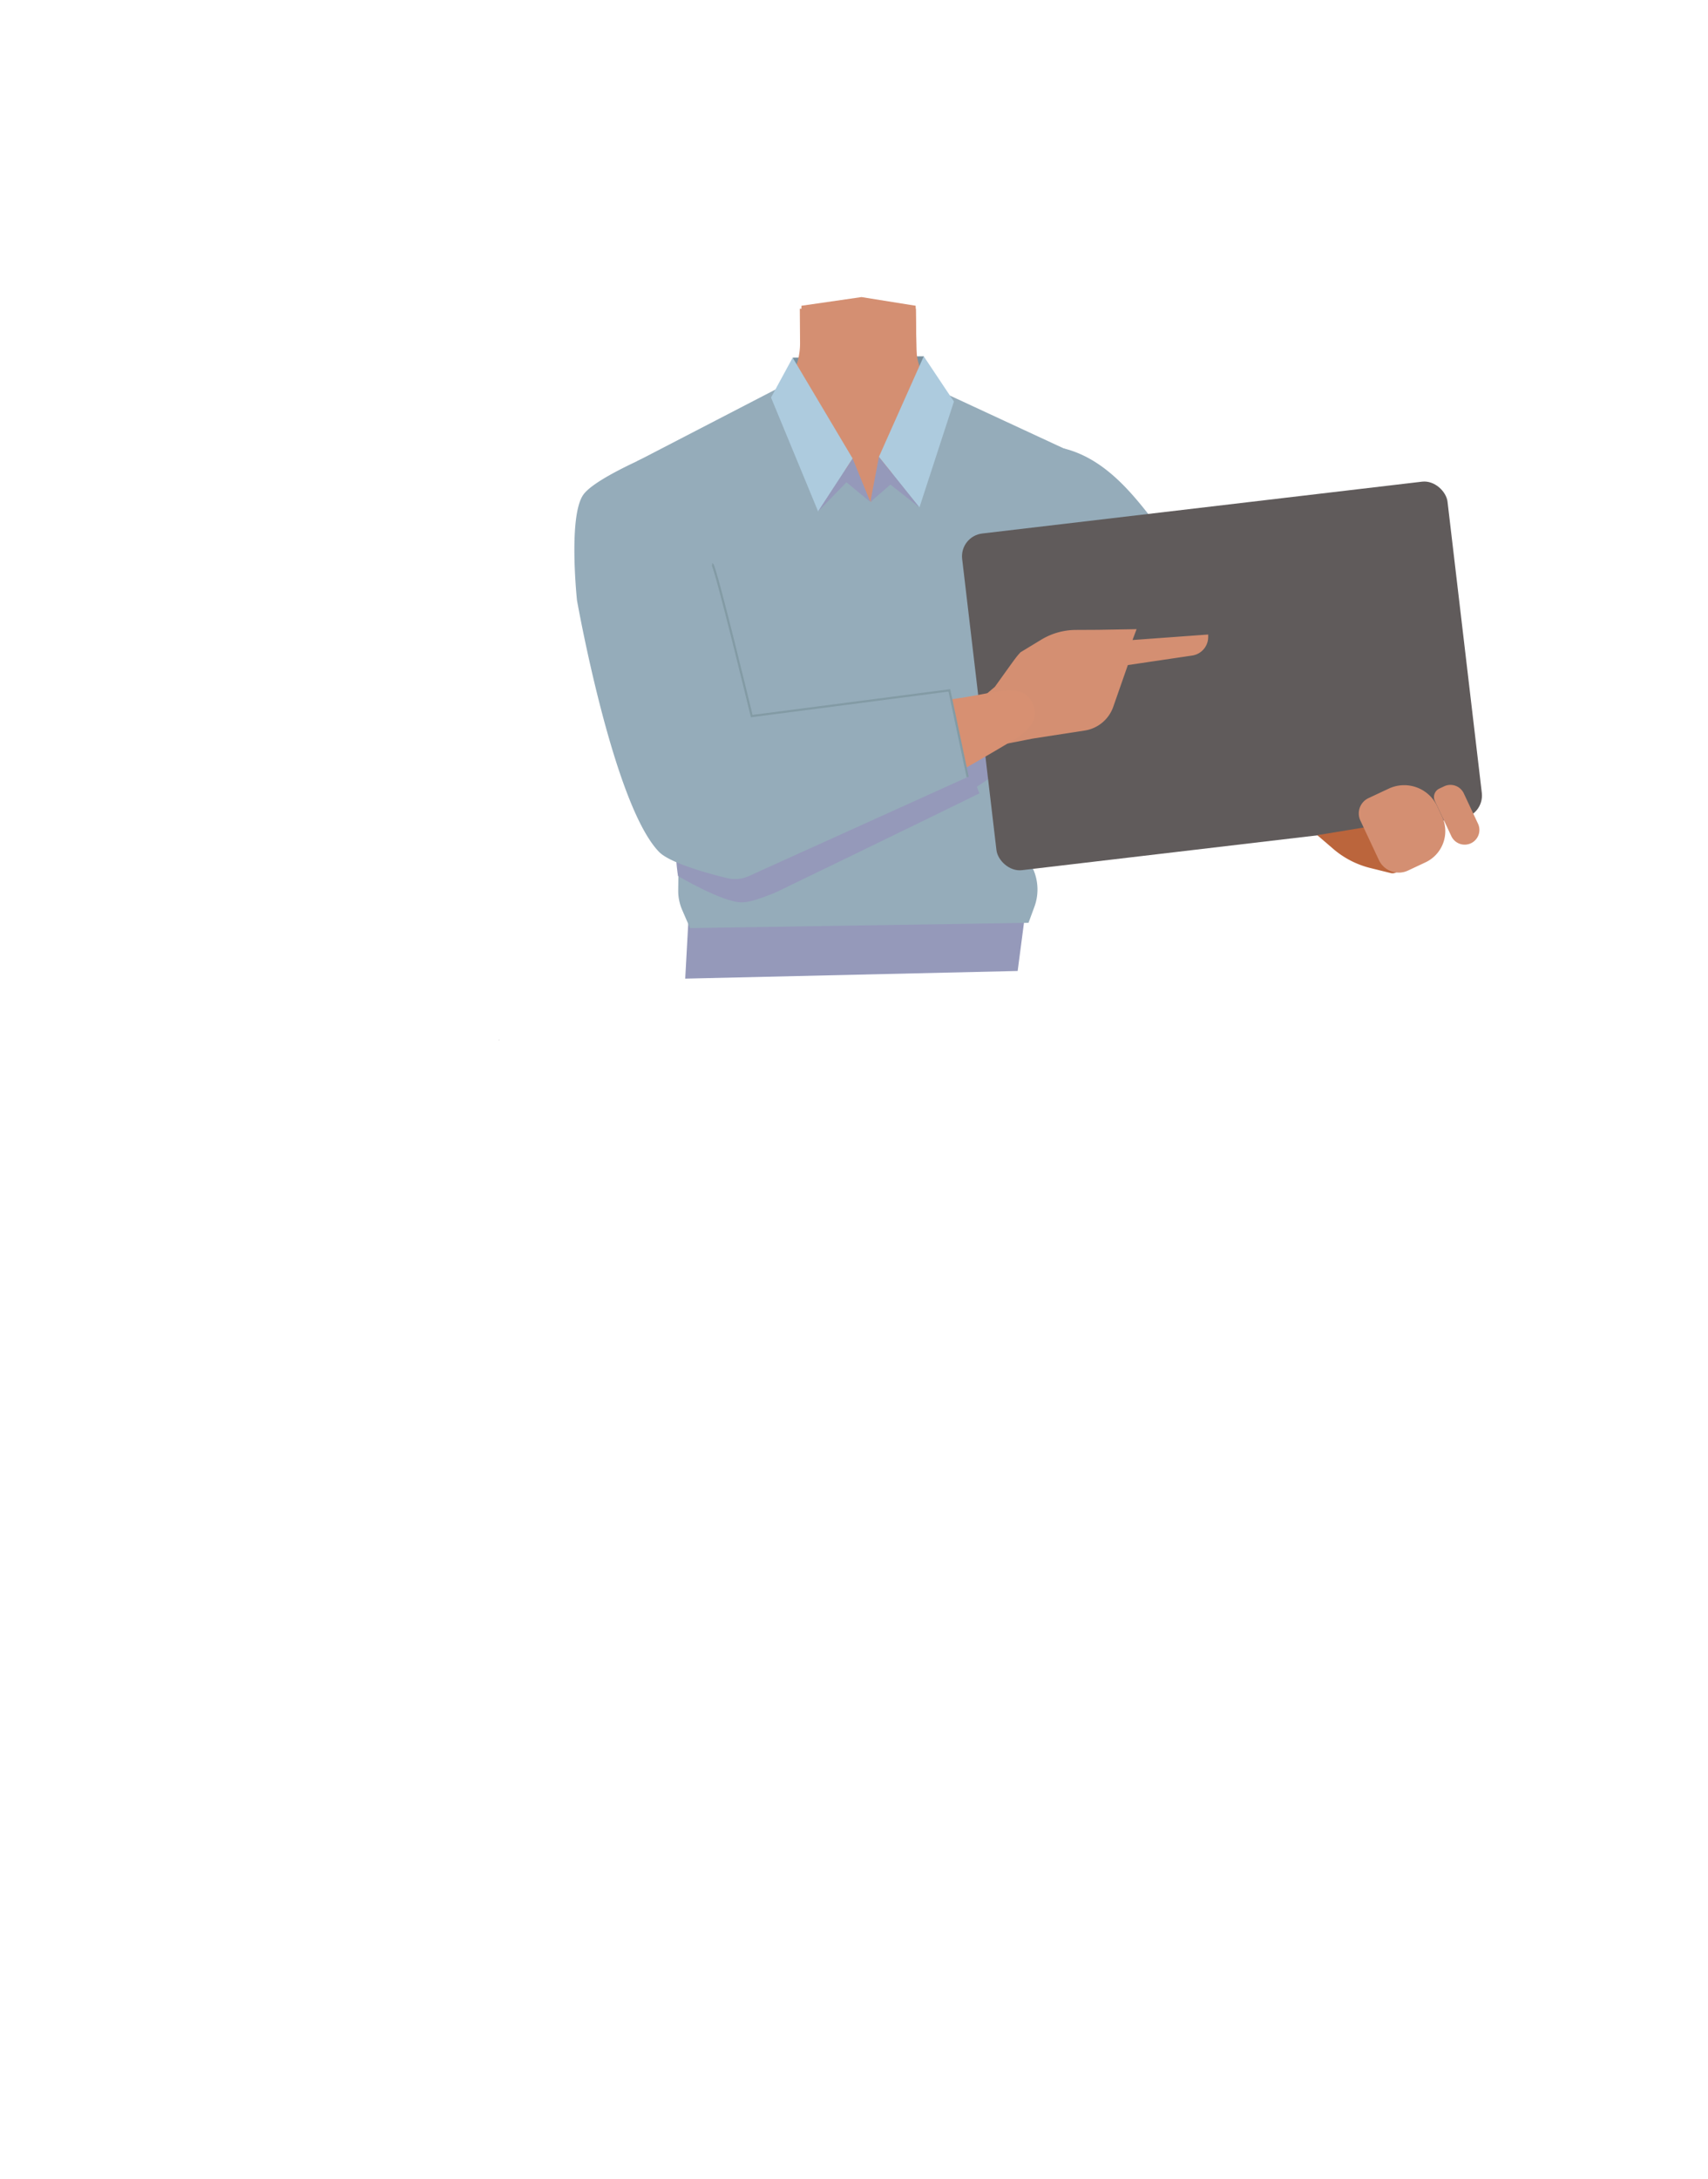 <svg xmlns="http://www.w3.org/2000/svg" viewBox="0 0 788 1005"><defs><style>.cls-1{fill:#7a919e;}.cls-2{fill:#d48f72;}.cls-3{fill:#95acba;}.cls-4,.cls-8{fill:#d79072;}.cls-4{stroke:#000;stroke-width:3px;}.cls-10,.cls-4{stroke-miterlimit:10;}.cls-5{fill:#9599ba;}.cls-6{fill:#605b5b;}.cls-7{fill:#bb653c;}.cls-9{fill:#adcbde;}.cls-10{fill:none;stroke:#839ba5;}</style></defs><g id="Calque_7" data-name="Calque 7"><polygon class="cls-1" points="364.84 193.85 365.7 164.95 426.18 164.31 425.84 193.85 364.84 193.85"/><polygon points="230.22 479.54 230.32 479.5 230.22 479.45 230.22 479.54"/><polygon points="230.32 479.5 230.42 479.54 230.42 479.45 230.32 479.5"/><polygon points="230.22 479.54 230.32 479.5 230.22 479.45 230.22 479.54"/><polygon points="230.32 479.5 230.42 479.54 230.42 479.45 230.32 479.5"/><path class="cls-2" d="M411.2,321.48c10.75,7,22.27,34.85,34.77,37.73,4.44,1,13.35-5.25,15.8-9.09,8.91-14,4.6-53.23,17.19-64,10.65-9.12,36.25-3.91,36.86-42.3.36-23.34-26.87-34.47-33.53-36.84a29.51,29.51,0,0,1-3.17-1.34l-40.53-20.1a28.48,28.48,0,0,1-15.82-25.14l-.23-18.05-27,2.06L369,142.34l.11,15.73a31.54,31.54,0,0,1-17.53,28.5l-40.15,19.92s-35.41,10.74-35,37.33c.6,38.39,26.2,33.18,36.85,42.3,12.59,10.77,8.28,50,17.19,64,2.45,3.84,11.36,10.11,15.8,9.09,12.51-2.88,23.52-31.57,34.77-37.73C387.63,317.85,404.88,317.36,411.2,321.48Z"/><polygon class="cls-2" points="397.45 137 422.45 141 423.45 199 395.95 231.5 368.76 199 369.76 141 397.45 137"/><path class="cls-3" d="M458,250.55c11.9,25,40.93,38.77,40.93,38.77s53,32.77,70.43,44c8.23,5.28,25.21,16.57,39-3.61h0c11.33-16.63-2.81-30.35-10.19-36.17-15-11.83-47.9-32.65-60.5-46.74-9.38-10.49-23.29-34.09-46.67-39.95,0,0-15.07-3.15-28.21,12l-.52.6A28.69,28.69,0,0,0,458,250.55Z"/><path class="cls-4" d="M325.81,224c17.78,21.22,18.25,53.35,18.25,53.35s7.78,61.78,10.69,82.33c1.38,9.69,4.59,29.83-19.48,33.93h0c-19.84,3.38-26.43-15.18-28.66-24.31-4.52-18.57-9.77-57.14-17.35-74.45-5.64-12.9-19.37-30.58-15-54.28,0,0,1.47-19.8,20.71-25.45l.76-.22a28.69,28.69,0,0,1,30.07,9.1Z"/><polygon class="cls-5" points="316.13 451.3 317.63 423.93 472.63 423.93 469.51 447.77 316.13 451.3"/><path class="cls-3" d="M312.9,410.49l1.63-132.17L294,212.65,359,179l42.81,52.53,36.33-49.16,64.66,30-10.44,101-26.6,72.06,8.18,10.8a23.1,23.1,0,0,1,3.27,22l-2.7,7.33L318.36,428l-3.62-8.34A22.27,22.27,0,0,1,312.9,410.49Z"/><path class="cls-5" d="M458.07,346.9l1.2,10.16-8.56,5.74,1.12,3.08c-26.65,13.08-93,45.26-93.59,45.49-1.59.58-10.8,4.77-16.08,4.77-8.8,0-29.36-12.16-29.36-12.16s-2.15-13.93.16-13.38,123-45.93,125.81-45.23S458.07,346.9,458.07,346.9Z"/><rect class="cls-6" x="451.02" y="233.57" width="225.48" height="156.33" rx="10.58" transform="translate(-32.59 68.08) rotate(-6.72)"/><path class="cls-2" d="M670,361.2h2.47a6.79,6.79,0,0,1,6.79,6.79v15.44a6.79,6.79,0,0,1-6.79,6.79h0a6.79,6.79,0,0,1-6.79-6.79V365.53A4.33,4.33,0,0,1,670,361.2Z" transform="translate(-95.91 321.17) rotate(-25.13)"/><path class="cls-7" d="M607.73,385.14l40.46-6.66-2.09,20.94a3.66,3.66,0,0,1-4.53,3.19L632,400.24A41.56,41.56,0,0,1,615,391.38Z"/><path class="cls-2" d="M638.53,362.12h10.29a16.82,16.82,0,0,1,16.82,16.82v5.26a15.9,15.9,0,0,1-15.9,15.9h-8.88A10.11,10.11,0,0,1,630.74,390V369.9a7.78,7.78,0,0,1,7.78-7.78Z" transform="translate(-100.5 311.38) rotate(-25.13)"/><path class="cls-2" d="M451.83,322.79l13,20.09,11.45-2.25,24.17-3.74a16.64,16.64,0,0,0,13.16-10.95l6.73-19.24,29.79-4.41a8.66,8.66,0,0,0,7.28-8.46l0-1.22-34.92,2.54,1.88-5-17.72.3-10.39.05a31,31,0,0,0-16,4.57l-9.44,5.73c-2,2.17-2.65,3.18-6.43,8.4L459,316.72"/><path class="cls-8" d="M310.73,373.21c-3.84-19.52,17.3-30.13,25.21-33.52s25.41-6.37,34-7.85c22-3.78,59.51-7.3,81-11.3,14.13-2.63,21.51-4.42,25.59,4.16,3.71,7.81-4.14,13.7-8.88,16.53-19.51,11.64-61.65,36.06-84,44.85-9.18,3.61-28.42,9.19-38.27,9.61C317.81,396.87,311.84,378.88,310.73,373.21Z"/><path class="cls-3" d="M320.12,201.58s-43.2,16.32-50.82,26.31c-7.31,9.58-3.1,48.94-3.1,48.94s16.62,94.07,37.83,116c5,5.15,22.43,9.93,31.35,12.1a15.61,15.61,0,0,0,10.17-.95l100.86-45.63-8.46-40-91.14,11.88-18-67.58"/><polygon class="cls-9" points="355.72 183.32 365.7 164.95 393.37 211.45 377.44 235.85 355.72 183.32"/><polygon class="cls-9" points="440.1 185.17 426.18 164.31 405.49 210.69 424.19 234.01 440.1 185.17"/><polygon class="cls-5" points="393.37 211.45 401.54 231.5 390.52 222.41 377.44 235.85 393.37 211.45"/><polygon class="cls-5" points="401.54 231.5 405.49 210.69 424.19 234.01 410.81 223.47 401.54 231.5"/><path class="cls-10" d="M328.59,260.23c1.34,0,18.22,70,18.22,70L438,318.37l8.46,40"/></g></svg>